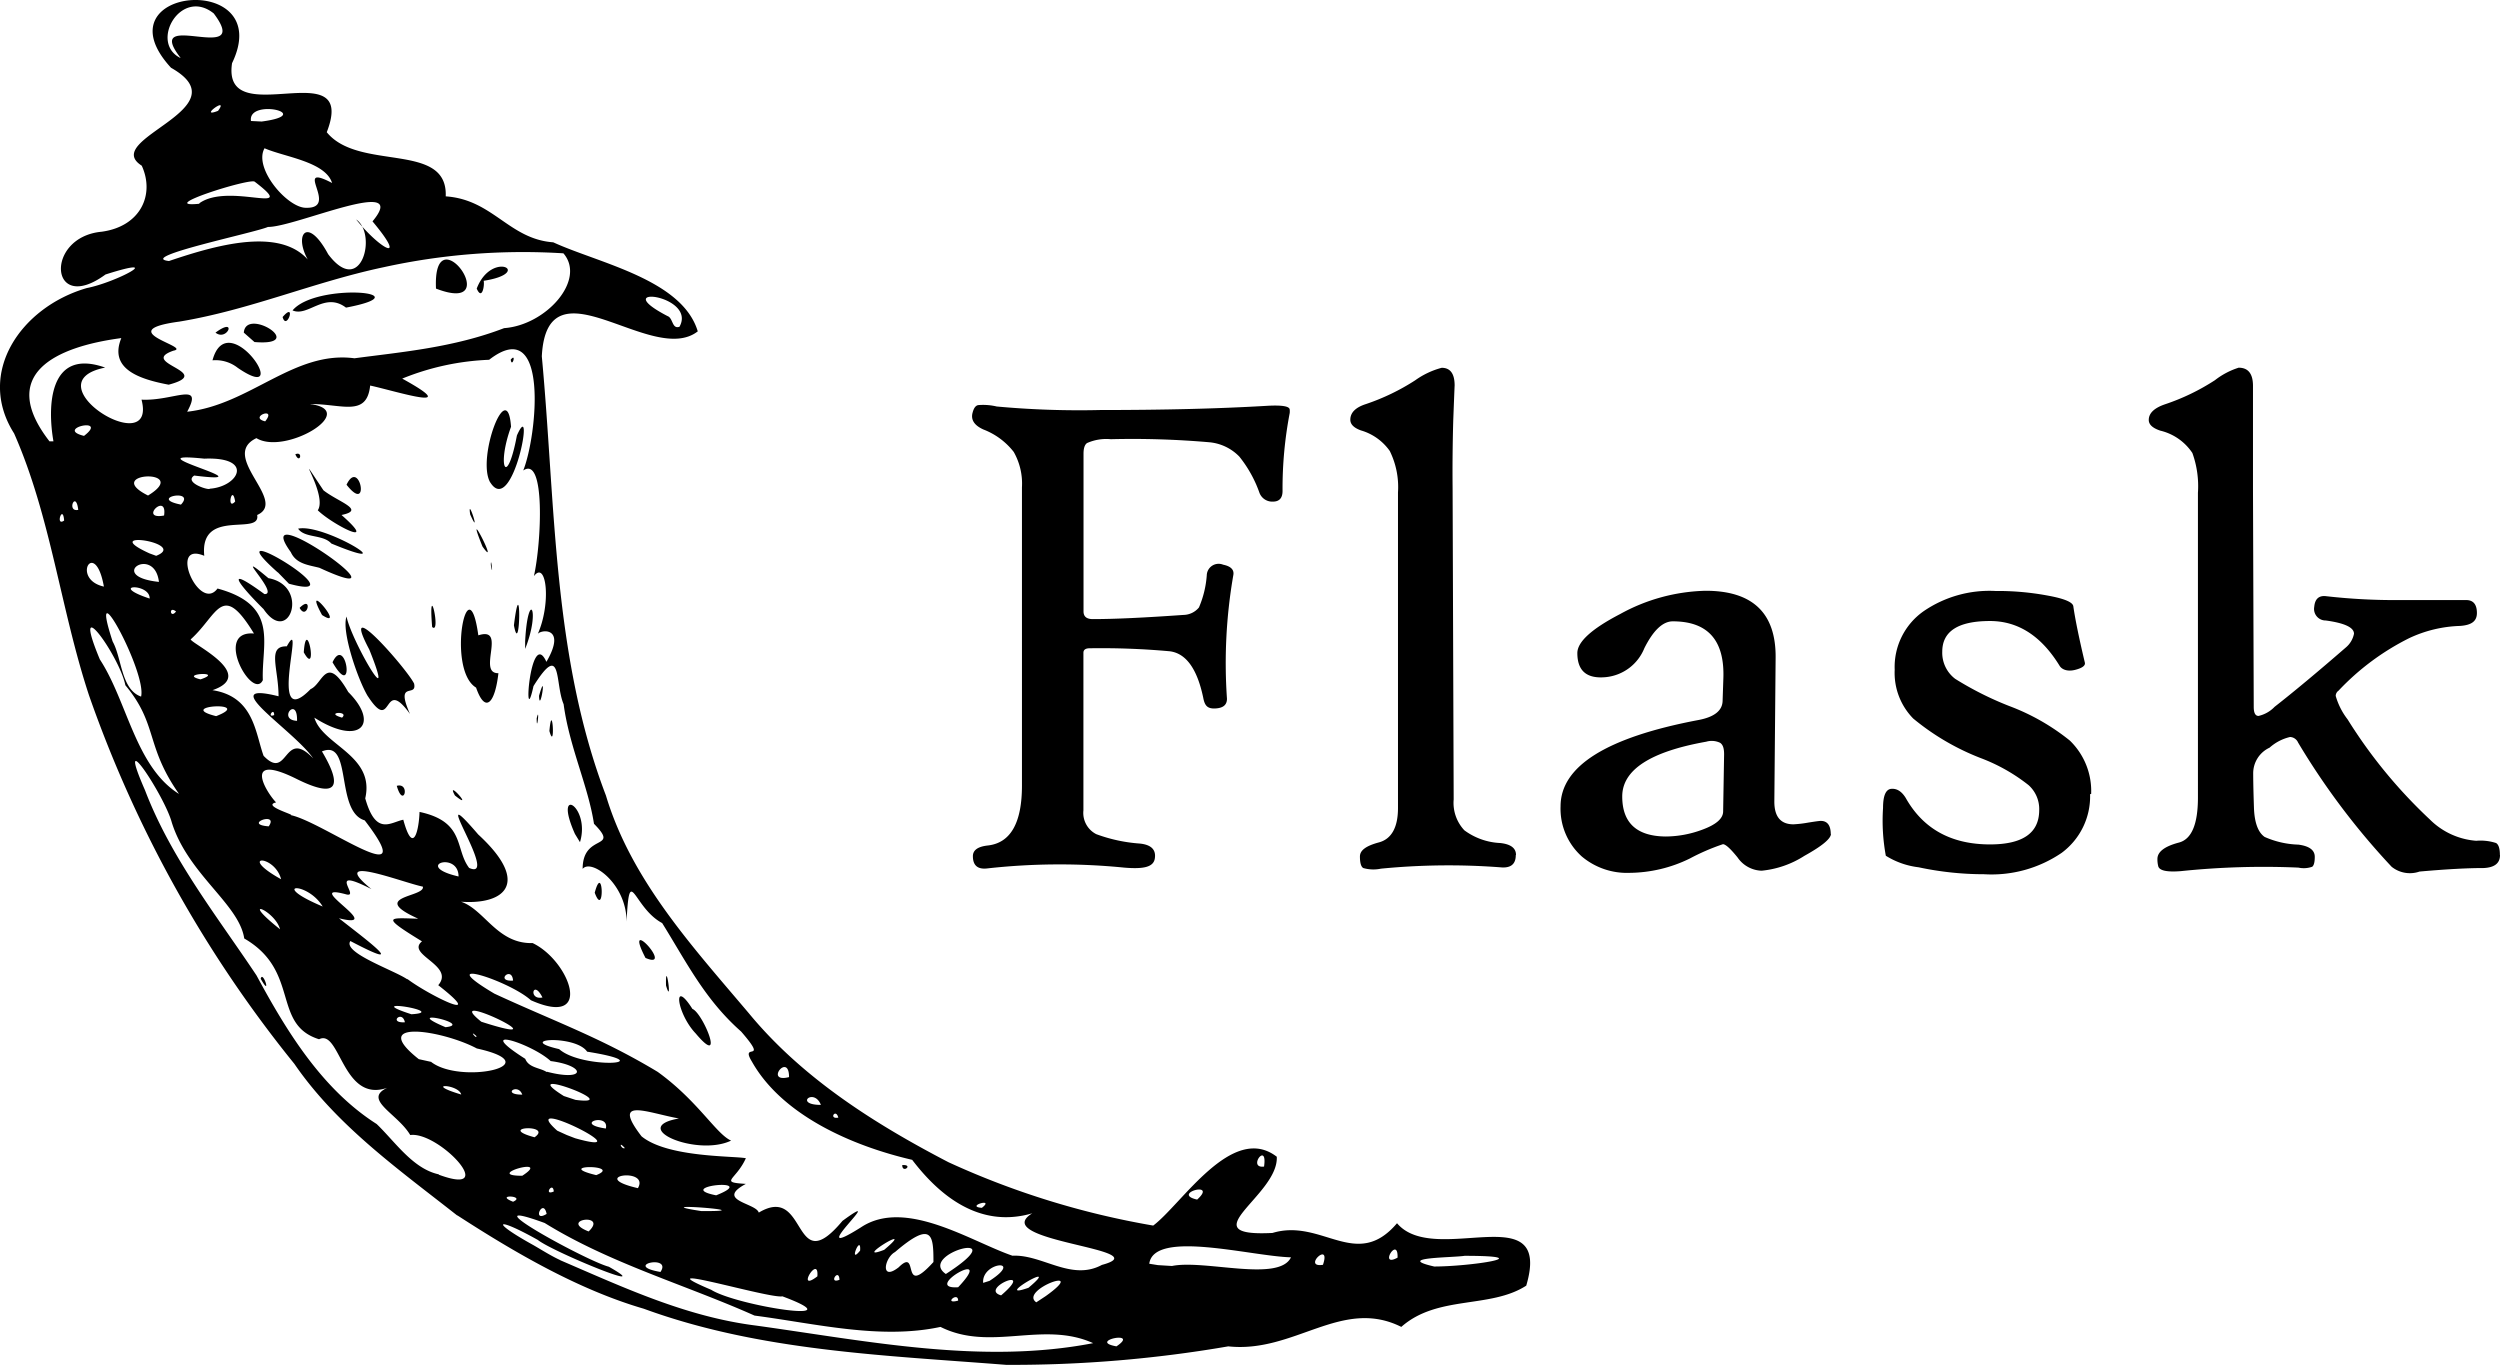 <svg xmlns="http://www.w3.org/2000/svg" viewBox="0 0 233.89 127.71"><title>flask</title><g id="Layer_2" data-name="Layer 2"><g id="Layer_3" data-name="Layer 3"><path d="M42.78,113.72c-5.45-4.29-11.27-8.4-15.24-14.19A115.15,115.15,0,0,1,8.33,65.06C5.67,57,4.75,48.32,1.32,40.55c-3.59-5.64.62-11.81,6.8-13.6,2.75-.53,7.59-3.13,1.75-1.27-5.24,3.84-5.74-3.49-.37-4,3.66-.49,5-3.48,3.76-6.18C9.32,13,22.79,10.17,16,6.34,9-1.28,25.89-2.75,21.71,5.91c-1,6.65,11.84-1.22,8.86,6.46,3,3.69,11.34.84,11.13,6,4.41.3,5.92,4,10.06,4.3C56,24.62,63.82,26.14,65.28,31,61,34.34,51.17,24,50.69,33.34c1.29,13.78,1,28,6,41.09,2.38,7.94,8.16,14.2,13.38,20.38,5,6.06,11.76,10.33,18.66,13.92a77,77,0,0,0,19.16,5.93c2.67-2,7.39-9.65,11.56-6.44.2,3.61-8.27,7.53-.4,7.13,4.63-1.4,7.84,3.58,11.65-.91,3.51,4.16,14.59-2.65,12.09,5.84-3.38,2.18-8.3.86-11.69,3.86-5.58-2.79-10,2.49-16.19,1.82a118.93,118.93,0,0,1-20.78,1.73c-11.41-.9-23.05-1.28-33.9-5.25-6.11-1.78-12.08-5.26-17.45-8.74Zm9.63,4.18c6,2.58,11.8,5.3,18.35,6.12,10.38,1.44,21.1,3.66,31.51,1.64-4.71-2.13-9.59.83-14.28-1.52-5.63,1.21-11.68-.31-17.4-1.06-6.51-2.9-13.54-4.89-19.63-8.66-7.62-2.78,3.94,3.57,6,4.09,4.76,2.7-5.24-1.39-6.65-2.51-4-2.24-4.5-1.77-.39.5.83.48,1.64,1,2.51,1.4Zm-11.36-8c5.79,2.14,0-4.07-2.67-3.71-1.17-2-4.49-3.32-2.15-4.42-4.2,1.46-4.4-5.55-6.38-4.54-4.45-1.4-1.73-6.38-7-9.43-.48-3.22-5.26-6-6.78-10.86-.67-2.49-5.4-9.62-2.5-3C16,80.31,20.36,85.79,24,91.26c2.81,5.21,6.13,10.65,11.24,13.9,1.73,1.66,3.39,4.19,5.82,4.71ZM24.39,91.57c.2-.87,1.06,1.89,0,0ZM48,112.43c1.28-.57-1.84-.72,0,0Zm3.14,1.14c-.32-1.58-1.43.88,0,0Zm3.93,1.64c1.87-1.78-2.89-1.12,0,0ZM61.79,119c1.14-1.68-3.64-.63,0,0Zm-12.93-9c2.9-1.88-3.76,0,0,0Zm2.95,1.47c-.08-1-1,.45,0,0Zm14.73,9.2c2.37,1.5,13.83,3.28,6.66.61-1.2.25-13.31-3.43-6.66-.61ZM43.15,102.4c-.23-1-3.68-1.1,0,0Zm6.86,4c1.79-1.25-3.7-1,0,0Zm5.77,3.54c2.56-1-4.15-1,0,0ZM40.35,99.36c2.78,2.13,11.21.27,4.26-1.27-3.16-1.69-10.29-2.84-5.43,1l1.18.26Zm19.33,11.8c1.16-2-4.86-1.13,0,0Zm-5.87-4.67c6.79,1.92-5.71-4.3-1.68-.71l.9.41.78.3Zm11.78,6.81c6.44.06-5.81-.89,0,0ZM37.88,95.64c-.25-1.2-1.59.1,0,0Zm38.59,23.77c.17-2.16-2.1,1.61,0,0Zm-27.61-17c-.39-1.14-2,0,0,0ZM38.49,94.89c3.69-.22-5.06-1.63,0,0ZM26.2,86.94c-.46-1.77-4-3.18,0,0Zm32.26,20.47c-.68-.77-.32.17,0,0Zm20.08,12.32c-.06-1.18-1.09.45,0,0ZM56.68,105.58c.36-1.52-3.15-.46,0,0Zm-15-9.48c2.75-.29-4.41-1.86,0,0ZM67,111.83c4.29-1.7-4.18-.83,0,0Zm-13.16-8.93c4.94.64-5.88-3.36-1.09-.36l1.09.36ZM71,113.44c4.61-2.75,3.09,6.45,7.82.78,4.67-3.41-4,4.21,1.72.61,4.16-2.78,10.3,1.32,14.18,2.65,2.79-.14,5.5,2.41,8.37.86,5.51-1.48-10.77-2.2-6.51-4.83-5,1.47-8.76-1.75-11.24-5-5.65-1.31-12.19-4.19-15-9.2-1.15-1.88,1.66.27-1-2.8-3.4-3-5.1-6.47-7.39-10.15-2.73-1.46-3.05-5.74-3.33-.14,0-3.54-3.3-5.92-4.11-4.93,0-3.4,3.55-1.7,1.06-4.22-.54-3.53-2.31-7.21-2.84-11.19-.83-1.92-.12-6-2.82-1.69-1,4.6-.33-5.65,1.21-2.27,2-3.44-.72-3-.83-2.56,1.31-2.91.83-7-.34-5.46.7-3.08,1.1-11.34-1-9.88,1.3-3.22,2.47-14.75-3.19-10.36a24,24,0,0,0-8.13,1.76c5.88,3.24-.59,1.17-3,.65-.31,3-2.68,1.7-5.64,1.73,4.73.59-2.3,4.84-5,3.19-3.53,1.68,3,5.89.07,7.19.37,2-5.4-.71-4.95,3.82-3.42-1.44-.47,5.37,1.24,3.06,5.82,1.58,4.1,5.16,4.24,8.57-.95,2-4.68-4.67-.83-4.36-3-4.93-3.36-1.78-5.88.51-.59.16,6.44,3.26,2,4.79,3.88.6,4,4,4.78,6.14,2.33,2.43,1.85-2.68,4.64.24-1.77-2.6-9.35-7.33-3.24-5.81,0-2.61-1.1-4.72.77-4.67,1.85-3.35-1.94,8.27,2.23,4,1.16-.5,1.44-3.36,3.52.27,3,3,1.09,5.12-3.17,2.4.76,2.59,5.69,3.51,4.76,7.55,1,3.55,2.36,2.24,3.56,2,.94,3.45,1.47.91,1.52-.73,4.3.92,3.29,3.47,4.64,5.24,3,1.34-4.25-9.07.85-3.13C50.1,83,46.76,85,42,84.23c3-.25,4,4.11,7.83,4,3.47,1.65,5.82,8-.16,5.35-2.07-1.87-9.42-4.18-3.42-.62,5.54,2.57,9.94,4.1,15.28,7.32C65.3,103,67,106.1,68.4,106.71c-3.21,1.54-9.68-1.23-4.88-2.07-3-.54-6.37-2.06-3.5,1.67,2.44,2,8.65,1.82,9.76,2.05-.94,2.08-2.56,2.24,0,2.4-2.9,1.55.93,1.79,1.2,2.67ZM65.09,96.69c-1.77-1.85-2.22-5.3-.31-2.3,1,.4,3.13,5.65.31,2.3ZM84.41,109c1.1-.07,0,.84,0,0Zm-22.1-16.8c-.07-2.79.64,2.15,0,0Zm-1.92-2.58c-2.22-4.29,2.8,1.21,0,0ZM37.12,73.52c1.31-.35.64,2.23,0,0Zm18.52,10c.8-3,.94,2.52,0,0Zm-13.08-9.1c-.92-1.66,1.93,1.56,0,0Zm11.23,3.6c-2.1-4.71,1.49-2.57.47.77l-.47-.77ZM34.42,65.15c-.94-1.55-2.49-6.08-2-7.47.45,2.26,4.79,9.7,2.13,3.09-2.94-5.55,3.52,1.8,4.19,3.18.31,1.38-1.82-.38-.38,2.85-2.63-3.68-1.55,2-3.94-1.66Zm-6-4.12c.25-3.59,1.37,2.46,0,0Zm2.69.93c1.28-2.71,2.18,3.78,0,0Zm-6.48-5c-2.23-2.22-3.84-4.26.11-1.38,1.52.06-3.38-4.64.37-1.49,3.93.72,1.94,6.45-.47,2.87Zm3.4-.09c1.29-1.28.69,1.26,0,0Zm2.1.67c-2-3.68,2.38,1.54,0,0Zm-4.16-4c-6.48-5.77,8.14,3,1.06,1.07L26,53.55ZM44.54,64.33c-2.8-1.68-.75-11.83.21-4.89,2.72-.88-.15,3.59,1.88,3.54-.32,2.82-1.23,3.83-2.09,1.35Zm6.86,4.06c.27-3.06.58,2.09,0,0Zm-1.19-1.18c.31-1.3,0,1.54,0,0Zm-23-15.55c-4.16-5.74,12.09,5.81,2.67,1.46-1-.26-2.17-.35-2.67-1.46Zm13.22,7c-.39-4.83.88.8,0,0Zm10,6.44c.78-2.75.06,1.82,0,0ZM27.89,49.46c2.47-.53,10.25,4.34,3.11,1.39-.79-.88-2.49-.48-3.11-1.39ZM49.13,60c.26-4.94,1.48-3,0,.71V60ZM29.73,47.74c1-1.48-2.68-6.68.53-1.87,1.39,1.1,4,1.84,1.69,2.31,3.65,3.21-.89.87-2.22-.44ZM48.08,58.5c.7-5.63.62,3.3,0,0Zm-20.45-16c.77-.33.41,1,0,0Zm4.79,2.85c1.23-2.59,2.27,2.88,0,0Zm13.5,7.51c0-1,.26,1.44,0,0Zm-.78-1.73c-1.87-4.62,1.74,2.45,0,0Zm-1.15-3c-.31-1.91,1.07,2.4,0,0Zm1.87-3c-1.29-2.26,1.62-10,1.95-5.2-1.36,3.73-.39,5.81.55.81,1.75-3.93-.38,7.77-2.5,4.38Zm1.92-11.48c.56-.69.12.83,0,0ZM44.56,96.92c-.76-.67.1.42,0,0Zm6.62,3.35c3.68.95,3.66-.57.34-1-1.79-1.66-7.44-3.43-2.38-.21.33.85,1.39.83,2,1.23ZM38.11,91.59c2,1.51,7.64,4.29,2.89.58,1.6-1.86-3.06-2.85-1.52-4.1-3.94-2.41-3.11-2.19-.35-2.12-4.73-2.12.68-2,.43-3-1.82-.36-9.07-3.22-4.81.23-4.33-2.21-1,.82-2.34.5-4.43-1.21,3.94,3.37-.7,2.23,2.54,2,6.83,5.16,1.07,2.13-.76,1.09,4.13,2.75,5.32,3.58Zm6.92,4c8.41,2.71-4.13-3.32,0,0ZM80.47,117c.11-1.67-1.15,1.43,0,0Zm3.64,1.53c1.94-1.88.08,3,3.22-.46,0-2.48-.09-3.94-3.6-.93-1,.54-1.4,2.82.39,1.39ZM26.3,82.26c-.6-2.34-4.18-2.33,0,0Zm3.89,2.55c-1.44-2.39-5.15-2.17,0,0ZM52.31,98.15c2.16,1.92,9.92,1.41,2.62.24-1.08-1.6-6.86-1.21-2.62-.24Zm30.41,18.78c3.32-2.79-3.22,1.24,0,0Zm6.92,4.75c0-.9-1.43.39,0,0Zm0-1.25c3.68-3.9-3.57.23,0,0ZM16.73,74.25c-3.14-4.48-1.95-6.49-5-10.14-.57-2.8-5.19-9.14-2.39-2.42,2.57,3.93,3.33,10,7.36,12.56Zm71.76,44.94c6.78-4.38-2.78-1.9,0,0Zm5.17,2c3.39-2.91-2.15-.61,0,0ZM25.14,77.31c1-1.44-2.51-.19,0,0Zm67.44,42.52c3.28-2.12-.76-1.79-.6.19l.6-.19ZM48,91.74c-.11-1.43-1.74.12,0,0Zm2.75,1.58c-.88-1.77-1.35.28,0,0Zm47.08,27.94c4.21-3-2.55-.58-.88.58l.88-.58Zm-1.61-.78c3.43-2.87-3.62,1.27,0,0Zm8.23,5.48c2.3-1.54-2.8-.5,0,0ZM27.25,76.27c3.08.69,12.33,7.59,6.87.48-2.79-.83-1.12-7.65-4-6.45,1.91,3.2,1.57,4.55-2.44,2.54-5-2.46-2.83,1.22-1.85,2.23-1.35.31,1.78,1.17,1.38,1.19ZM13.2,65.17c.55-2.29-5.09-12.56-2.66-5.15.87,1.55.78,4.5,2.66,5.15ZM39,81.07c-1.59-1.33-.08-.19,0,0ZM42.9,82c0-2.42-4.32-1,0,0Zm33.9,21.37c-.65-1.65-2.56,0,0,0Zm1.63,1.19c-.24-.92-.94.18,0,0ZM91.86,113c1.29-1-1.61-.12,0,0ZM20.22,67c3.7-1.43-4-1,0,0Zm53.6,33.77c0-2.39-2.36.6,0,0ZM18.76,63.56c2.37-.8-2.2-.53,0,0Zm6.89,3.34c0-.79-.73.3,0,0Zm84,51.54c3.05-.62,10,1.55,11.13-.81-3.71-.09-12.82-2.62-13.26.6l.81.13,1.31.08Zm-81.86-51c.06-2.42-1.89-.09,0,0ZM9.72,54.88c-.82-4.62-3.13-.7,0,0ZM14,56c.06-1.48-4-1.33,0,0Zm2.47,1.21c-.71-.58-.56.73,0,0ZM32,67.14c.73-.67-1.73-.5,0,0ZM14.87,54.44c-.42-3.49-5-.52,0,0ZM6,48.7c-.12-1.61-.86.61,0,0Zm1.32-1c-.22-1.91-1.13.24,0,0ZM14.61,52c3.08-1.21-5.61-2.5-.63-.23l.63.23ZM112,112.23c2-1.81-2.5-.56,0,0Zm11.77,6.1c.79-2.33-2,.31,0,0ZM15.35,48.23c.33-2.26-2.44.45,0,0ZM5,41.29c-.56-3.19-.48-8.79,4.84-6.9-7.1,1.41,4.92,8.83,3.4,3,3,.15,5.84-1.77,4.27,1.13,5.89-.65,10-5.75,15.65-5,4.43-.59,9.27-1,14-2.82,3.92-.28,7.7-4.51,5.55-7A60.7,60.7,0,0,0,35.89,25C29.33,26.39,23.38,29,16.77,30.09c-6.45.87,1.29,2.38-.55,2.72-3.36,1.17,4,2-.44,3.18-2.75-.52-5.61-1.47-4.43-4.36C5.18,32.45-.25,35,4.63,41.29Zm14.88-7.58c1.44-5.33,7.75,4.39,2.37.71a3.35,3.35,0,0,0-2.37-.71Zm.28-2.59c2.09-1.55,1.11.87,0,0Zm2.65,0c.19-2.45,6.07,1.3,1,.88l-1-.88Zm3.63-1.46c1.33-1.55.38,1.37,0,0Zm.93-.62c2.21-2.65,12.49-1.69,5-.26-2-1.52-3.56.9-5,.26ZM40.79,27c-.33-7.24,6.67,2.57,0,0Zm3.81,0c1.39-3.65,5.41-1.47.65-.73.1.39-.14,1.89-.65.73ZM13.85,46.36c4.16-2.55-4.42-2.21,0,0Zm3.08.85c1.46-1.55-3.17-.63,0,0ZM7.86,40.78c2.38-1.83-2.82-.69,0,0Zm122.89,76.88c.07-2.12-1.82,1,0,0Zm-12.49-8.52c.35-2.44-1.61.21,0,0Zm15.92,9.35c3.32,0,10.07-1,2.84-1-1.14.18-6.61.14-2.84,1ZM19.63,45.72c2.69-.18,4.21-3-.52-2.81-7.33-.76,6.47,2.51-.94,1.58-1,.66,1.4,1.42,1.46,1.23ZM22,46.92c-.28-1.73-.83.92,0,0Zm2.81-7.5c1.17-1.45-1.62-.39,0,0Zm-9-15c4.81-1.63,11.37-3.47,13.64.81-2.31-2.78-.93-5.51,1.25-1.45,3.08,4.11,4.63-1.87,2.62-3.25,2.29,2.84,4.88,4.18,1.53.18,3.65-4.38-7.3.57-9.78.52-1.2.54-12.35,2.84-9.26,3.19Zm2.82-5.39C21.42,17,28.15,20.3,23.83,17c-.42-.37-9.46,2.49-5.15,2.06Zm10,.41c3.2.08-1.38-4.31,2.44-2.32-.63-2-4.45-2.43-6.32-3.25-1.06,1.87,2.15,5.59,3.88,5.57Zm-8.23-9.07c1.11-1.5-1.95.76,0,0Zm4.08,1c5.17-.68-1.32-2.22-1-.05l1,.05Zm-7.62-6C13.25.68,23.73,6.23,20,1.26,16.92-1.22,13.94,4,16.89,5.43ZM63.57,30.57c1.67-3-6.89-4-1.12-1,.53.18.41,1.25,1.12,1Z"/><path d="M120.67,38.59a37.5,37.5,0,0,0-.68,7.34q0,1-.91,1a1.28,1.28,0,0,1-1.27-.88,11.52,11.52,0,0,0-1.86-3.33,4.47,4.47,0,0,0-2.77-1.34,83.13,83.13,0,0,0-9.26-.29,4.44,4.44,0,0,0-2.22.36q-.33.23-.33,1V57.2c0,.5.31.74.94.72q2.9,0,8.41-.39a1.91,1.91,0,0,0,1.45-.7,9.33,9.33,0,0,0,.73-3,1.11,1.11,0,0,1,1.53-1c.74.15,1.06.49.95,1a48.15,48.15,0,0,0-.59,11.54c0,.56-.33.87-1.08.91s-1-.26-1.14-1q-.85-4.07-3.14-4.35a71,71,0,0,0-7.48-.28c-.39,0-.59.14-.59.42V75.82a2.23,2.23,0,0,0,1.2,2.22,14.69,14.69,0,0,0,4.08.88c1.07.11,1.53.58,1.4,1.4s-1.09,1-2.87.85a61,61,0,0,0-12.75.07q-1.4.19-1.4-1.14,0-.85,1.4-1,3.19-.36,3.19-5.61V45.59a6,6,0,0,0-.77-3.31A6.59,6.59,0,0,0,92,40.18q-1.3-.59-1-1.6c.11-.41.28-.64.52-.68a5.51,5.51,0,0,1,1.73.13,84,84,0,0,0,9.68.33q9,0,15.55-.39,2.18-.13,2.18.36a1,1,0,0,1,0,.26Z"/><path d="M141.81,80q0,1.3-1.47,1.14a64.72,64.72,0,0,0-11.15.13,3.44,3.44,0,0,1-1.65-.06c-.21-.13-.31-.49-.31-1.08s.59-1,1.78-1.32,1.78-1.43,1.78-3.21V46.07a7.61,7.61,0,0,0-.77-3.88,5,5,0,0,0-2.69-1.92q-1-.36-1-1,0-1,1.47-1.47a20.53,20.53,0,0,0,4.6-2.22,7.57,7.57,0,0,1,2.48-1.17q1.21,0,1.21,1.66,0-.13-.13,3.26-.09,3.23-.06,6.36L136,74.79a3.75,3.75,0,0,0,1,2.89,6.1,6.1,0,0,0,3.36,1.19q1.47.16,1.47,1.11Z"/><path d="M171.3,78q0,.69-2.49,2.07a9,9,0,0,1-4,1.39,2.83,2.83,0,0,1-2.25-1.24q-1-1.24-1.37-1.24a20.37,20.37,0,0,0-3.1,1.34,13,13,0,0,1-5.64,1.34A6.56,6.56,0,0,1,148,80.14a6,6,0,0,1-2-4.7q0-5.64,12.91-8.08c1.48-.28,2.23-.88,2.25-1.79l.07-2.09q.2-5.35-4.73-5.35-1.4,0-2.66,2.51a4.35,4.35,0,0,1-3.6,2.71q-2.67.26-2.67-2.25,0-1.57,4-3.65a17.31,17.31,0,0,1,8-2.18q6.62,0,6.55,6.29L166,75q0,2.12,1.79,2.12a10.47,10.47,0,0,0,1.37-.16q1-.16,1.18-.16c.63,0,.94.43.94,1.27Zm-10-7.43c0-.54-.1-.9-.38-1.08a1.82,1.82,0,0,0-1.29-.1q-7.86,1.4-7.86,5.12t4.08,3.75a9.93,9.93,0,0,0,3.36-.62q2-.72,2-1.73Z"/><path d="M195.54,74.3a6.57,6.57,0,0,1-2.66,5.49,11.64,11.64,0,0,1-7.25,2,29.37,29.37,0,0,1-6.13-.65,7.44,7.44,0,0,1-3.07-1.08,18.14,18.14,0,0,1-.26-4.47q0-1.73.78-1.79t1.34.85Q180.74,79,186.18,79q4.59,0,4.6-3.2a3,3,0,0,0-1-2.35,16.7,16.7,0,0,0-4.43-2.51,22.77,22.77,0,0,1-6.36-3.72,6.1,6.1,0,0,1-1.73-4.56,6.37,6.37,0,0,1,2.71-5.48,10.89,10.89,0,0,1,6.72-1.89,25.35,25.35,0,0,1,4.83.42q2.35.42,2.45,1,.26,1.82,1.08,5.28c.07.28-.24.51-.91.68s-1.2,0-1.44-.36q-2.57-4.21-6.52-4.21-4.47,0-4.47,2.87a3.06,3.06,0,0,0,1.21,2.54,30.46,30.46,0,0,0,5.05,2.54,20.5,20.5,0,0,1,5.67,3.23,6.56,6.56,0,0,1,2,5Z"/><path d="M233.89,80q0,1.14-1.53,1.21-2.28,0-6,.33a2.73,2.73,0,0,1-2.61-.45A67.61,67.61,0,0,1,215,69.47a.86.86,0,0,0-.75-.52,4.36,4.36,0,0,0-1.92,1,2.64,2.64,0,0,0-1.53,2.41q0,1.11.07,3.2t1,2.74a8.41,8.41,0,0,0,3.16.72q1.53.2,1.53,1.14,0,.75-.24.93a2.36,2.36,0,0,1-1.29.08,75,75,0,0,0-11,.33q-2,.16-2.12-.49a2.52,2.52,0,0,1-.07-.65q0-1,2-1.53,1.79-.46,1.79-4.21V46.1a9.14,9.14,0,0,0-.52-3.72,5,5,0,0,0-3-2.09c-.72-.24-1.08-.57-1.08-1q0-.95,1.53-1.47a20.44,20.44,0,0,0,4.66-2.25,7.07,7.07,0,0,1,2.22-1.17q1.34,0,1.34,1.7,0-.23,0,3.23,0,2.38,0,6.39l.07,20.41c0,.57.15.85.45.85a3,3,0,0,0,1.5-.85q2.71-2.12,6.65-5.54a2.25,2.25,0,0,0,.78-1.3q0-.88-2.64-1.24a1.08,1.08,0,0,1-1.08-1.27q.1-1.14,1.14-1a56.77,56.77,0,0,0,6.85.36q3.13,0,6.23,0c.67,0,1,.42,1,1.21s-.53,1.14-1.6,1.21a12,12,0,0,0-4.73,1.14,23.42,23.42,0,0,0-6.62,4.92.6.6,0,0,0-.26.49,6.51,6.51,0,0,0,1.11,2.19,46.37,46.37,0,0,0,7.69,9.36,6.88,6.88,0,0,0,4.34,2,4.71,4.71,0,0,1,1.86.21c.24.14.36.52.36,1.12Z"/></g></g></svg>